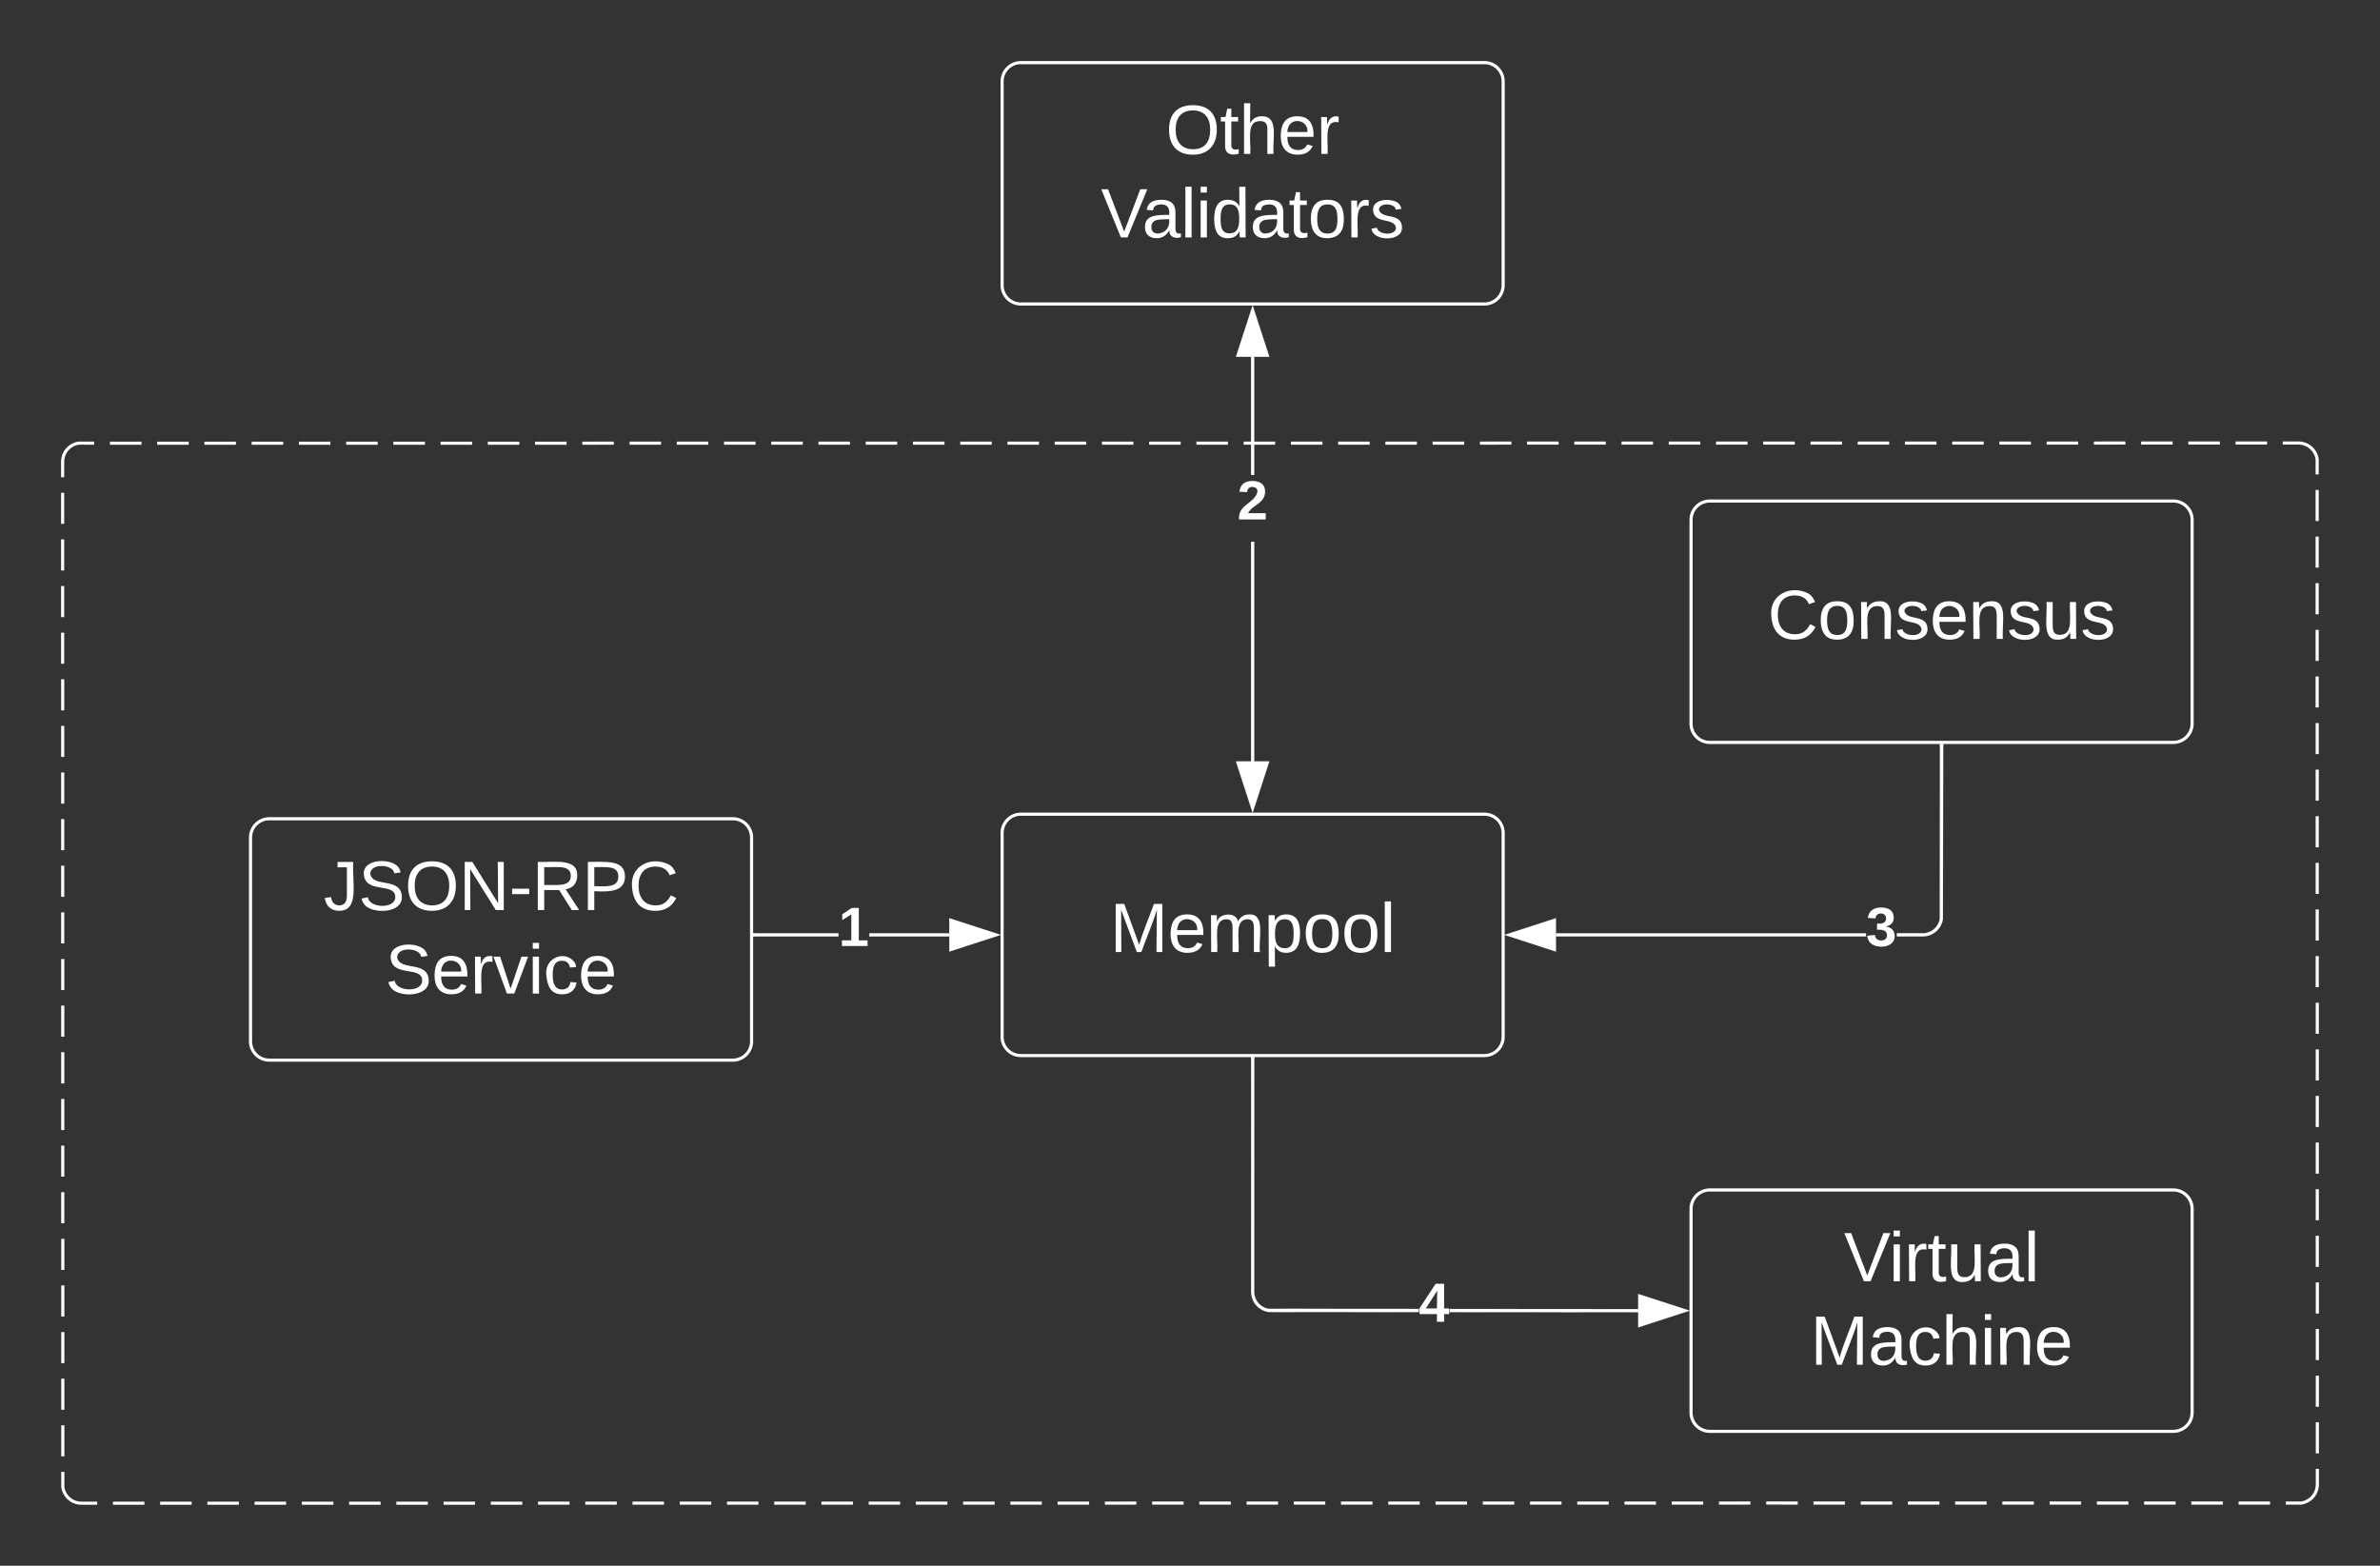<svg xmlns="http://www.w3.org/2000/svg" xmlns:xlink="http://www.w3.org/1999/xlink" xmlns:lucid="lucid" width="760" height="500"><rect width="100%" height="100%" fill="#333333" stroke="none"/><g transform="translate(-560 -660)" lucid:page-tab-id="0_0"><path d="M580 807.46a6 6 0 0 1 6-6h708a6 6 0 0 1 6 6V1134a6 6 0 0 1-6 6H586a6 6 0 0 1-6-6z" fill-opacity="0"/><path d="M595.12 801.53h10.05m5.03 0h10.06m5.02 0h10.06m5.03 0h10.05m5.03 0h10.06m5.04 0h10.05m5.02 0h10.06m5.02 0h10.06m5.03 0h10.04m5.03 0h10.06m5.03 0l10.05-.02m5.04 0h10.05m5.02 0h10.06m5.03 0h10.06m5.03 0h10.05m5.02 0h10.06m5.03 0h10.05m5.04 0h10.06m5.03 0h10.05m5.03 0h10.07m5.02 0h10.05m5.03 0h10.05m5.03 0h10.06m5.02 0h10.06m5.03 0h10.05m5.03 0h10.07m5.03 0h10.05m5.03 0h10.06m5.02 0h10.06m5.03 0l10.05-.02m5.03 0h10.06m5.02 0h10.05m5.03 0h10.05m5.03 0h10.06m5.03 0h10.05m5.03 0h10.06m5.03 0h10.06m5.02 0h10.05m5.03 0h10.06m5.03 0h10.04m5.03 0h10.06m5.02 0h10.06m5.04 0l10.05-.02m5.02 0h10.06m5.02 0h10.06m5.03 0h10.04m5.03 0h5.03l.94.07.9.22.88.36.8.5.72.62.6.7.5.8.37.88.23.92v4.96m0 4.96v9.93m0 4.96v9.92m0 4.96v9.94m0 4.96v9.92m0 4.97v9.9m.02 4.97v9.92m0 4.96v9.92m0 4.96v9.93m0 4.96v9.92m0 4.96v9.94m0 4.96v9.92m.02 4.96v9.93m0 4.97v9.92m0 4.95v9.93m0 4.96v9.92m0 4.97v9.92m0 4.96v9.93m.02 4.97v9.92m0 4.96v9.93m0 4.97v9.92m0 4.95v9.93m0 4.96v4.96l-.07.94-.22.9-.35.88-.5.8-.6.72-.72.6-.8.5-.88.37-.9.23h-5.04m-5.02 0h-10.05m-5.03 0h-10.06m-5.02 0h-10.06m-5.03 0h-10.05m-5.03 0h-10.06m-5.04 0h-10.05m-5.02 0h-10.06m-5.02 0h-10.06m-5.03 0h-10.04m-5.03 0h-10.06m-5.03 0H1124m-5.04 0l-10.05.02m-5.02 0h-10.06m-5.03 0h-10.06m-5.03 0h-10.05m-5.02 0h-10.06m-5.03 0h-10.05m-5.04 0h-10.06m-5.03 0h-10.05m-5.03 0h-10.07m-5.02 0h-10.05m-5.03 0h-10.05m-5.03 0h-10.06m-5.02 0H927.9m-5.03 0l-10.05.02m-5.03 0h-10.07m-5.03 0h-10.05m-5.03 0h-10.06m-5.02 0h-10.06m-5.03 0H837.4m-5.03 0H822.3m-5.02 0h-10.05m-5.03 0h-10.05m-5.03 0h-10.06m-5.03 0h-10.05m-5.03 0H746.9m-5.03 0H731.8m-5.02.02h-10.05m-5.03 0h-10.06m-5.03 0h-10.04m-5.03 0h-10.06m-5.02 0H656.4m-5.04 0H641.3m-5.02 0h-10.06m-5.02 0h-10.06m-5.03 0h-10.04m-5.03 0H586l-.94-.07-.9-.22-.88-.35-.8-.5-.72-.6-.6-.72-.5-.8-.37-.88-.23-.9v-4.97m0-4.97v-9.9m0-4.97v-9.92m0-4.96v-9.92m0-4.96v-9.93m0-4.96v-9.92m-.02-4.96v-9.94m0-4.96v-9.92m0-4.96v-9.93m0-4.97V996m0-4.95v-9.93m0-4.96v-9.92m-.02-4.97v-9.92m0-4.96v-9.93m0-4.97v-9.92m0-4.96v-9.93m0-4.97v-9.92m0-4.95v-9.93m-.02-4.96v-9.92m0-4.96v-9.93m0-4.96v-9.93m0-4.96v-9.92m0-4.96v-4.96l.07-.94.22-.92.35-.87.5-.8.6-.7.72-.63.8-.5.88-.35.9-.22h5.04" stroke="#fff" fill="none"/><path d="M640 927.46a6 6 0 0 1 6-6h148a6 6 0 0 1 6 6v65.08a6 6 0 0 1-6 6H646a6 6 0 0 1-6-6z" stroke="#fff" fill-opacity="0"/><use xlink:href="#a" transform="matrix(1,0,0,1,645,926.458) translate(18.333 24.153)"/><use xlink:href="#b" transform="matrix(1,0,0,1,645,926.458) translate(38.025 50.819)"/><path d="M880 926a6 6 0 0 1 6-6h148a6 6 0 0 1 6 6v65.08a6 6 0 0 1-6 6H886a6 6 0 0 1-6-6z" stroke="#fff" fill-opacity="0"/><use xlink:href="#c" transform="matrix(1,0,0,1,885,925) translate(29.414 39.028)"/><path d="M1100 826a6 6 0 0 1 6-6h148a6 6 0 0 1 6 6v65.08a6 6 0 0 1-6 6h-148a6 6 0 0 1-6-6z" stroke="#fff" fill-opacity="0"/><use xlink:href="#d" transform="matrix(1,0,0,1,1105,825) translate(19.475 39.028)"/><path d="M1100 1046a6 6 0 0 1 6-6h148a6 6 0 0 1 6 6v65.08a6 6 0 0 1-6 6h-148a6 6 0 0 1-6-6z" stroke="#fff" fill-opacity="0"/><use xlink:href="#e" transform="matrix(1,0,0,1,1105,1045) translate(43.827 24.153)"/><use xlink:href="#f" transform="matrix(1,0,0,1,1105,1045) translate(33.086 50.819)"/><path d="M1155.85 959.04h-99v-1h99zm24.65-61l-.07 55.5-.25 1-.4.95-.52.86-.66.78-.78.66-.87.53-.94.4-.98.23-1 .08h-8.3v-1h8.26l.88-.07.84-.2.8-.33.73-.45.66-.57.55-.66.45-.73.33-.8.2-.82.07-55.37z" stroke="#fff" stroke-width=".05" fill="#fff"/><path d="M1056.35 963.18l-14.27-4.64 14.27-4.63z" fill="#fff"/><path d="M1056.85 963.87l-16.4-5.33 16.4-5.32zm-13.15-5.33l12.15 3.95v-7.9z" stroke="#fff" stroke-width=".05" fill="#fff"/><path d="M1180.5 898.06h-1v-.5h1z" fill="#fff"/><path d="M1180.53 898.08h-1.06v-.56h1.06zm-1-.5v.45h.94v-.46z" stroke="#fff" stroke-width=".05" fill="#fff"/><use xlink:href="#g" transform="matrix(1,0,0,1,1155.854,947.875) translate(0 14.222)"/><path d="M827.73 959.04h-26.77v-1h26.77zm35.42 0H837.6v-1h25.55z" stroke="#fff" stroke-width=".05" fill="#fff"/><path d="M877.92 958.54l-14.27 4.64v-9.27z" fill="#fff"/><path d="M879.54 958.54l-16.4 5.33v-10.65zm-15.4 3.95l12.16-3.96-12.15-3.95z" stroke="#fff" stroke-width=".05" fill="#fff"/><path d="M800.97 959.04h-.5v-1h.5z" fill="#fff"/><path d="M801 959.07h-.56v-1.05h.56zm-.5-1v.95h.45v-.95z" stroke="#fff" stroke-width=".05" fill="#fff"/><use xlink:href="#h" transform="matrix(1,0,0,1,827.728,947.875) translate(0 14.222)"/><path d="M1083.15 1078.04v1l-60.2-.04v-1zm-122.65-5.52l.07.88.2.84.33.8.45.73.56.66.67.56.73.44.8.33.82.2 47.94.03v1l-48.06-.03-1-.24-.95-.4-.87-.53-.78-.66-.66-.78-.53-.87-.38-.95-.24-1-.08-1v-74.5h1z" stroke="#fff" stroke-width=".05" fill="#fff"/><path d="M960.5 998.06h-1v-.5h1z" fill="#fff"/><path d="M960.52 998.08h-1.04v-.56h1.04zm-1-.5v.45h.96v-.46z" stroke="#fff" stroke-width=".05" fill="#fff"/><path d="M1097.92 1078.54l-14.27 4.64v-9.27z" fill="#fff"/><path d="M1099.54 1078.54l-16.4 5.33v-10.65zm-15.4 3.95l12.16-3.96-12.15-3.95z" stroke="#fff" stroke-width=".05" fill="#fff"/><use xlink:href="#i" transform="matrix(1,0,0,1,1013.062,1067.875) translate(0 14.222)"/><path d="M880 686a6 6 0 0 1 6-6h148a6 6 0 0 1 6 6v65.08a6 6 0 0 1-6 6H886a6 6 0 0 1-6-6z" stroke="#fff" fill-opacity="0"/><use xlink:href="#j" transform="matrix(1,0,0,1,885,685) translate(47.253 24.153)"/><use xlink:href="#k" transform="matrix(1,0,0,1,885,685) translate(26.543 50.819)"/><path d="M960.5 903.15h-1V833h1zm0-91.48h-1v-37.74h1z" stroke="#fff" stroke-width=".05" fill="#fff"/><path d="M960 917.92l-4.64-14.27h9.28z" fill="#fff"/><path d="M960 919.54l-5.32-16.4h10.64zm-3.95-15.4L960 916.3l3.95-12.15z" stroke="#fff" stroke-width=".05" fill="#fff"/><path d="M964.64 773.43h-9.28l4.64-14.27z" fill="#fff"/><path d="M965.32 773.93h-10.64l5.32-16.38zm-9.27-1h7.9L960 760.78z" stroke="#fff" stroke-width=".05" fill="#fff"/><g><use xlink:href="#l" transform="matrix(1,0,0,1,955.062,811.668) translate(0 14.222)"/></g><defs><path fill="#fff" d="M153-248C145-148 188 4 80 4 36 3 13-21 6-62l32-5c4 25 16 42 43 43 27 0 39-20 39-49v-147H72v-28h81" id="m"/><path fill="#fff" d="M185-189c-5-48-123-54-124 2 14 75 158 14 163 119 3 78-121 87-175 55-17-10-28-26-33-46l33-7c5 56 141 63 141-1 0-78-155-14-162-118-5-82 145-84 179-34 5 7 8 16 11 25" id="n"/><path fill="#fff" d="M140-251c81 0 123 46 123 126C263-46 219 4 140 4 59 4 17-45 17-125s42-126 123-126zm0 227c63 0 89-41 89-101s-29-99-89-99c-61 0-89 39-89 99S79-25 140-24" id="o"/><path fill="#fff" d="M190 0L58-211 59 0H30v-248h39L202-35l-2-213h31V0h-41" id="p"/><path fill="#fff" d="M16-82v-28h88v28H16" id="q"/><path fill="#fff" d="M233-177c-1 41-23 64-60 70L243 0h-38l-65-103H63V0H30v-248c88 3 205-21 203 71zM63-129c60-2 137 13 137-47 0-61-80-42-137-45v92" id="r"/><path fill="#fff" d="M30-248c87 1 191-15 191 75 0 78-77 80-158 76V0H30v-248zm33 125c57 0 124 11 124-50 0-59-68-47-124-48v98" id="s"/><path fill="#fff" d="M212-179c-10-28-35-45-73-45-59 0-87 40-87 99 0 60 29 101 89 101 43 0 62-24 78-52l27 14C228-24 195 4 139 4 59 4 22-46 18-125c-6-104 99-153 187-111 19 9 31 26 39 46" id="t"/><g id="a"><use transform="matrix(0.062,0,0,0.062,0,0)" xlink:href="#m"/><use transform="matrix(0.062,0,0,0.062,11.111,0)" xlink:href="#n"/><use transform="matrix(0.062,0,0,0.062,25.926,0)" xlink:href="#o"/><use transform="matrix(0.062,0,0,0.062,43.21,0)" xlink:href="#p"/><use transform="matrix(0.062,0,0,0.062,59.198,0)" xlink:href="#q"/><use transform="matrix(0.062,0,0,0.062,66.543,0)" xlink:href="#r"/><use transform="matrix(0.062,0,0,0.062,82.531,0)" xlink:href="#s"/><use transform="matrix(0.062,0,0,0.062,97.346,0)" xlink:href="#t"/></g><path fill="#fff" d="M100-194c63 0 86 42 84 106H49c0 40 14 67 53 68 26 1 43-12 49-29l28 8c-11 28-37 45-77 45C44 4 14-33 15-96c1-61 26-98 85-98zm52 81c6-60-76-77-97-28-3 7-6 17-6 28h103" id="u"/><path fill="#fff" d="M114-163C36-179 61-72 57 0H25l-1-190h30c1 12-1 29 2 39 6-27 23-49 58-41v29" id="v"/><path fill="#fff" d="M108 0H70L1-190h34L89-25l56-165h34" id="w"/><path fill="#fff" d="M24-231v-30h32v30H24zM24 0v-190h32V0H24" id="x"/><path fill="#fff" d="M96-169c-40 0-48 33-48 73s9 75 48 75c24 0 41-14 43-38l32 2c-6 37-31 61-74 61-59 0-76-41-82-99-10-93 101-131 147-64 4 7 5 14 7 22l-32 3c-4-21-16-35-41-35" id="y"/><g id="b"><use transform="matrix(0.062,0,0,0.062,0,0)" xlink:href="#n"/><use transform="matrix(0.062,0,0,0.062,14.815,0)" xlink:href="#u"/><use transform="matrix(0.062,0,0,0.062,27.16,0)" xlink:href="#v"/><use transform="matrix(0.062,0,0,0.062,34.506,0)" xlink:href="#w"/><use transform="matrix(0.062,0,0,0.062,45.617,0)" xlink:href="#x"/><use transform="matrix(0.062,0,0,0.062,50.494,0)" xlink:href="#y"/><use transform="matrix(0.062,0,0,0.062,61.605,0)" xlink:href="#u"/></g><path fill="#fff" d="M240 0l2-218c-23 76-54 145-80 218h-23L58-218 59 0H30v-248h44l77 211c21-75 51-140 76-211h43V0h-30" id="z"/><path fill="#fff" d="M210-169c-67 3-38 105-44 169h-31v-121c0-29-5-50-35-48C34-165 62-65 56 0H25l-1-190h30c1 10-1 24 2 32 10-44 99-50 107 0 11-21 27-35 58-36 85-2 47 119 55 194h-31v-121c0-29-5-49-35-48" id="A"/><path fill="#fff" d="M115-194c55 1 70 41 70 98S169 2 115 4C84 4 66-9 55-30l1 105H24l-1-265h31l2 30c10-21 28-34 59-34zm-8 174c40 0 45-34 45-75s-6-73-45-74c-42 0-51 32-51 76 0 43 10 73 51 73" id="B"/><path fill="#fff" d="M100-194c62-1 85 37 85 99 1 63-27 99-86 99S16-35 15-95c0-66 28-99 85-99zM99-20c44 1 53-31 53-75 0-43-8-75-51-75s-53 32-53 75 10 74 51 75" id="C"/><path fill="#fff" d="M24 0v-261h32V0H24" id="D"/><g id="c"><use transform="matrix(0.062,0,0,0.062,0,0)" xlink:href="#z"/><use transform="matrix(0.062,0,0,0.062,18.457,0)" xlink:href="#u"/><use transform="matrix(0.062,0,0,0.062,30.802,0)" xlink:href="#A"/><use transform="matrix(0.062,0,0,0.062,49.259,0)" xlink:href="#B"/><use transform="matrix(0.062,0,0,0.062,61.605,0)" xlink:href="#C"/><use transform="matrix(0.062,0,0,0.062,73.951,0)" xlink:href="#C"/><use transform="matrix(0.062,0,0,0.062,86.296,0)" xlink:href="#D"/></g><path fill="#fff" d="M117-194c89-4 53 116 60 194h-32v-121c0-31-8-49-39-48C34-167 62-67 57 0H25l-1-190h30c1 10-1 24 2 32 11-22 29-35 61-36" id="E"/><path fill="#fff" d="M135-143c-3-34-86-38-87 0 15 53 115 12 119 90S17 21 10-45l28-5c4 36 97 45 98 0-10-56-113-15-118-90-4-57 82-63 122-42 12 7 21 19 24 35" id="F"/><path fill="#fff" d="M84 4C-5 8 30-112 23-190h32v120c0 31 7 50 39 49 72-2 45-101 50-169h31l1 190h-30c-1-10 1-25-2-33-11 22-28 36-60 37" id="G"/><g id="d"><use transform="matrix(0.062,0,0,0.062,0,0)" xlink:href="#t"/><use transform="matrix(0.062,0,0,0.062,15.988,0)" xlink:href="#C"/><use transform="matrix(0.062,0,0,0.062,28.333,0)" xlink:href="#E"/><use transform="matrix(0.062,0,0,0.062,40.679,0)" xlink:href="#F"/><use transform="matrix(0.062,0,0,0.062,51.79,0)" xlink:href="#u"/><use transform="matrix(0.062,0,0,0.062,64.136,0)" xlink:href="#E"/><use transform="matrix(0.062,0,0,0.062,76.481,0)" xlink:href="#F"/><use transform="matrix(0.062,0,0,0.062,87.593,0)" xlink:href="#G"/><use transform="matrix(0.062,0,0,0.062,99.938,0)" xlink:href="#F"/></g><path fill="#fff" d="M137 0h-34L2-248h35l83 218 83-218h36" id="H"/><path fill="#fff" d="M59-47c-2 24 18 29 38 22v24C64 9 27 4 27-40v-127H5v-23h24l9-43h21v43h35v23H59v120" id="I"/><path fill="#fff" d="M141-36C126-15 110 5 73 4 37 3 15-17 15-53c-1-64 63-63 125-63 3-35-9-54-41-54-24 1-41 7-42 31l-33-3c5-37 33-52 76-52 45 0 72 20 72 64v82c-1 20 7 32 28 27v20c-31 9-61-2-59-35zM48-53c0 20 12 33 32 33 41-3 63-29 60-74-43 2-92-5-92 41" id="J"/><g id="e"><use transform="matrix(0.062,0,0,0.062,0,0)" xlink:href="#H"/><use transform="matrix(0.062,0,0,0.062,14.383,0)" xlink:href="#x"/><use transform="matrix(0.062,0,0,0.062,19.259,0)" xlink:href="#v"/><use transform="matrix(0.062,0,0,0.062,26.605,0)" xlink:href="#I"/><use transform="matrix(0.062,0,0,0.062,32.778,0)" xlink:href="#G"/><use transform="matrix(0.062,0,0,0.062,45.123,0)" xlink:href="#J"/><use transform="matrix(0.062,0,0,0.062,57.469,0)" xlink:href="#D"/></g><path fill="#fff" d="M106-169C34-169 62-67 57 0H25v-261h32l-1 103c12-21 28-36 61-36 89 0 53 116 60 194h-32v-121c2-32-8-49-39-48" id="K"/><g id="f"><use transform="matrix(0.062,0,0,0.062,0,0)" xlink:href="#z"/><use transform="matrix(0.062,0,0,0.062,18.457,0)" xlink:href="#J"/><use transform="matrix(0.062,0,0,0.062,30.802,0)" xlink:href="#y"/><use transform="matrix(0.062,0,0,0.062,41.914,0)" xlink:href="#K"/><use transform="matrix(0.062,0,0,0.062,54.259,0)" xlink:href="#x"/><use transform="matrix(0.062,0,0,0.062,59.136,0)" xlink:href="#E"/><use transform="matrix(0.062,0,0,0.062,71.481,0)" xlink:href="#u"/></g><path fill="#fff" d="M128-127c34 4 56 21 59 58 7 91-148 94-172 28-4-9-6-17-7-26l51-5c1 24 16 35 40 36 23 0 39-12 38-36-1-31-31-36-65-34v-40c32 2 59-3 59-33 0-20-13-33-34-33s-33 13-35 32l-50-3c6-44 37-68 86-68 50 0 83 20 83 66 0 35-22 52-53 58" id="L"/><use transform="matrix(0.049,0,0,0.049,0,0)" xlink:href="#L" id="g"/><path fill="#fff" d="M23 0v-37h61v-169l-59 37v-38l62-41h46v211h57V0H23" id="M"/><use transform="matrix(0.049,0,0,0.049,0,0)" xlink:href="#M" id="h"/><path fill="#fff" d="M165-50V0h-47v-50H5v-38l105-160h55v161h33v37h-33zm-47-37l2-116L46-87h72" id="N"/><use transform="matrix(0.049,0,0,0.049,0,0)" xlink:href="#N" id="i"/><g id="j"><use transform="matrix(0.062,0,0,0.062,0,0)" xlink:href="#o"/><use transform="matrix(0.062,0,0,0.062,17.284,0)" xlink:href="#I"/><use transform="matrix(0.062,0,0,0.062,23.457,0)" xlink:href="#K"/><use transform="matrix(0.062,0,0,0.062,35.802,0)" xlink:href="#u"/><use transform="matrix(0.062,0,0,0.062,48.148,0)" xlink:href="#v"/></g><path fill="#fff" d="M85-194c31 0 48 13 60 33l-1-100h32l1 261h-30c-2-10 0-23-3-31C134-8 116 4 85 4 32 4 16-35 15-94c0-66 23-100 70-100zm9 24c-40 0-46 34-46 75 0 40 6 74 45 74 42 0 51-32 51-76 0-42-9-74-50-73" id="O"/><g id="k"><use transform="matrix(0.062,0,0,0.062,0,0)" xlink:href="#H"/><use transform="matrix(0.062,0,0,0.062,13.148,0)" xlink:href="#J"/><use transform="matrix(0.062,0,0,0.062,25.494,0)" xlink:href="#D"/><use transform="matrix(0.062,0,0,0.062,30.37,0)" xlink:href="#x"/><use transform="matrix(0.062,0,0,0.062,35.247,0)" xlink:href="#O"/><use transform="matrix(0.062,0,0,0.062,47.593,0)" xlink:href="#J"/><use transform="matrix(0.062,0,0,0.062,59.938,0)" xlink:href="#I"/><use transform="matrix(0.062,0,0,0.062,66.111,0)" xlink:href="#C"/><use transform="matrix(0.062,0,0,0.062,78.457,0)" xlink:href="#v"/><use transform="matrix(0.062,0,0,0.062,85.802,0)" xlink:href="#F"/></g><path fill="#fff" d="M182-182c0 78-84 86-111 141h115V0H12c-6-101 99-100 120-180 1-22-12-31-33-32-23 0-32 14-35 34l-49-3c5-45 32-70 84-70 51 0 83 22 83 69" id="P"/><use transform="matrix(0.049,0,0,0.049,0,0)" xlink:href="#P" id="l"/></defs></g></svg>